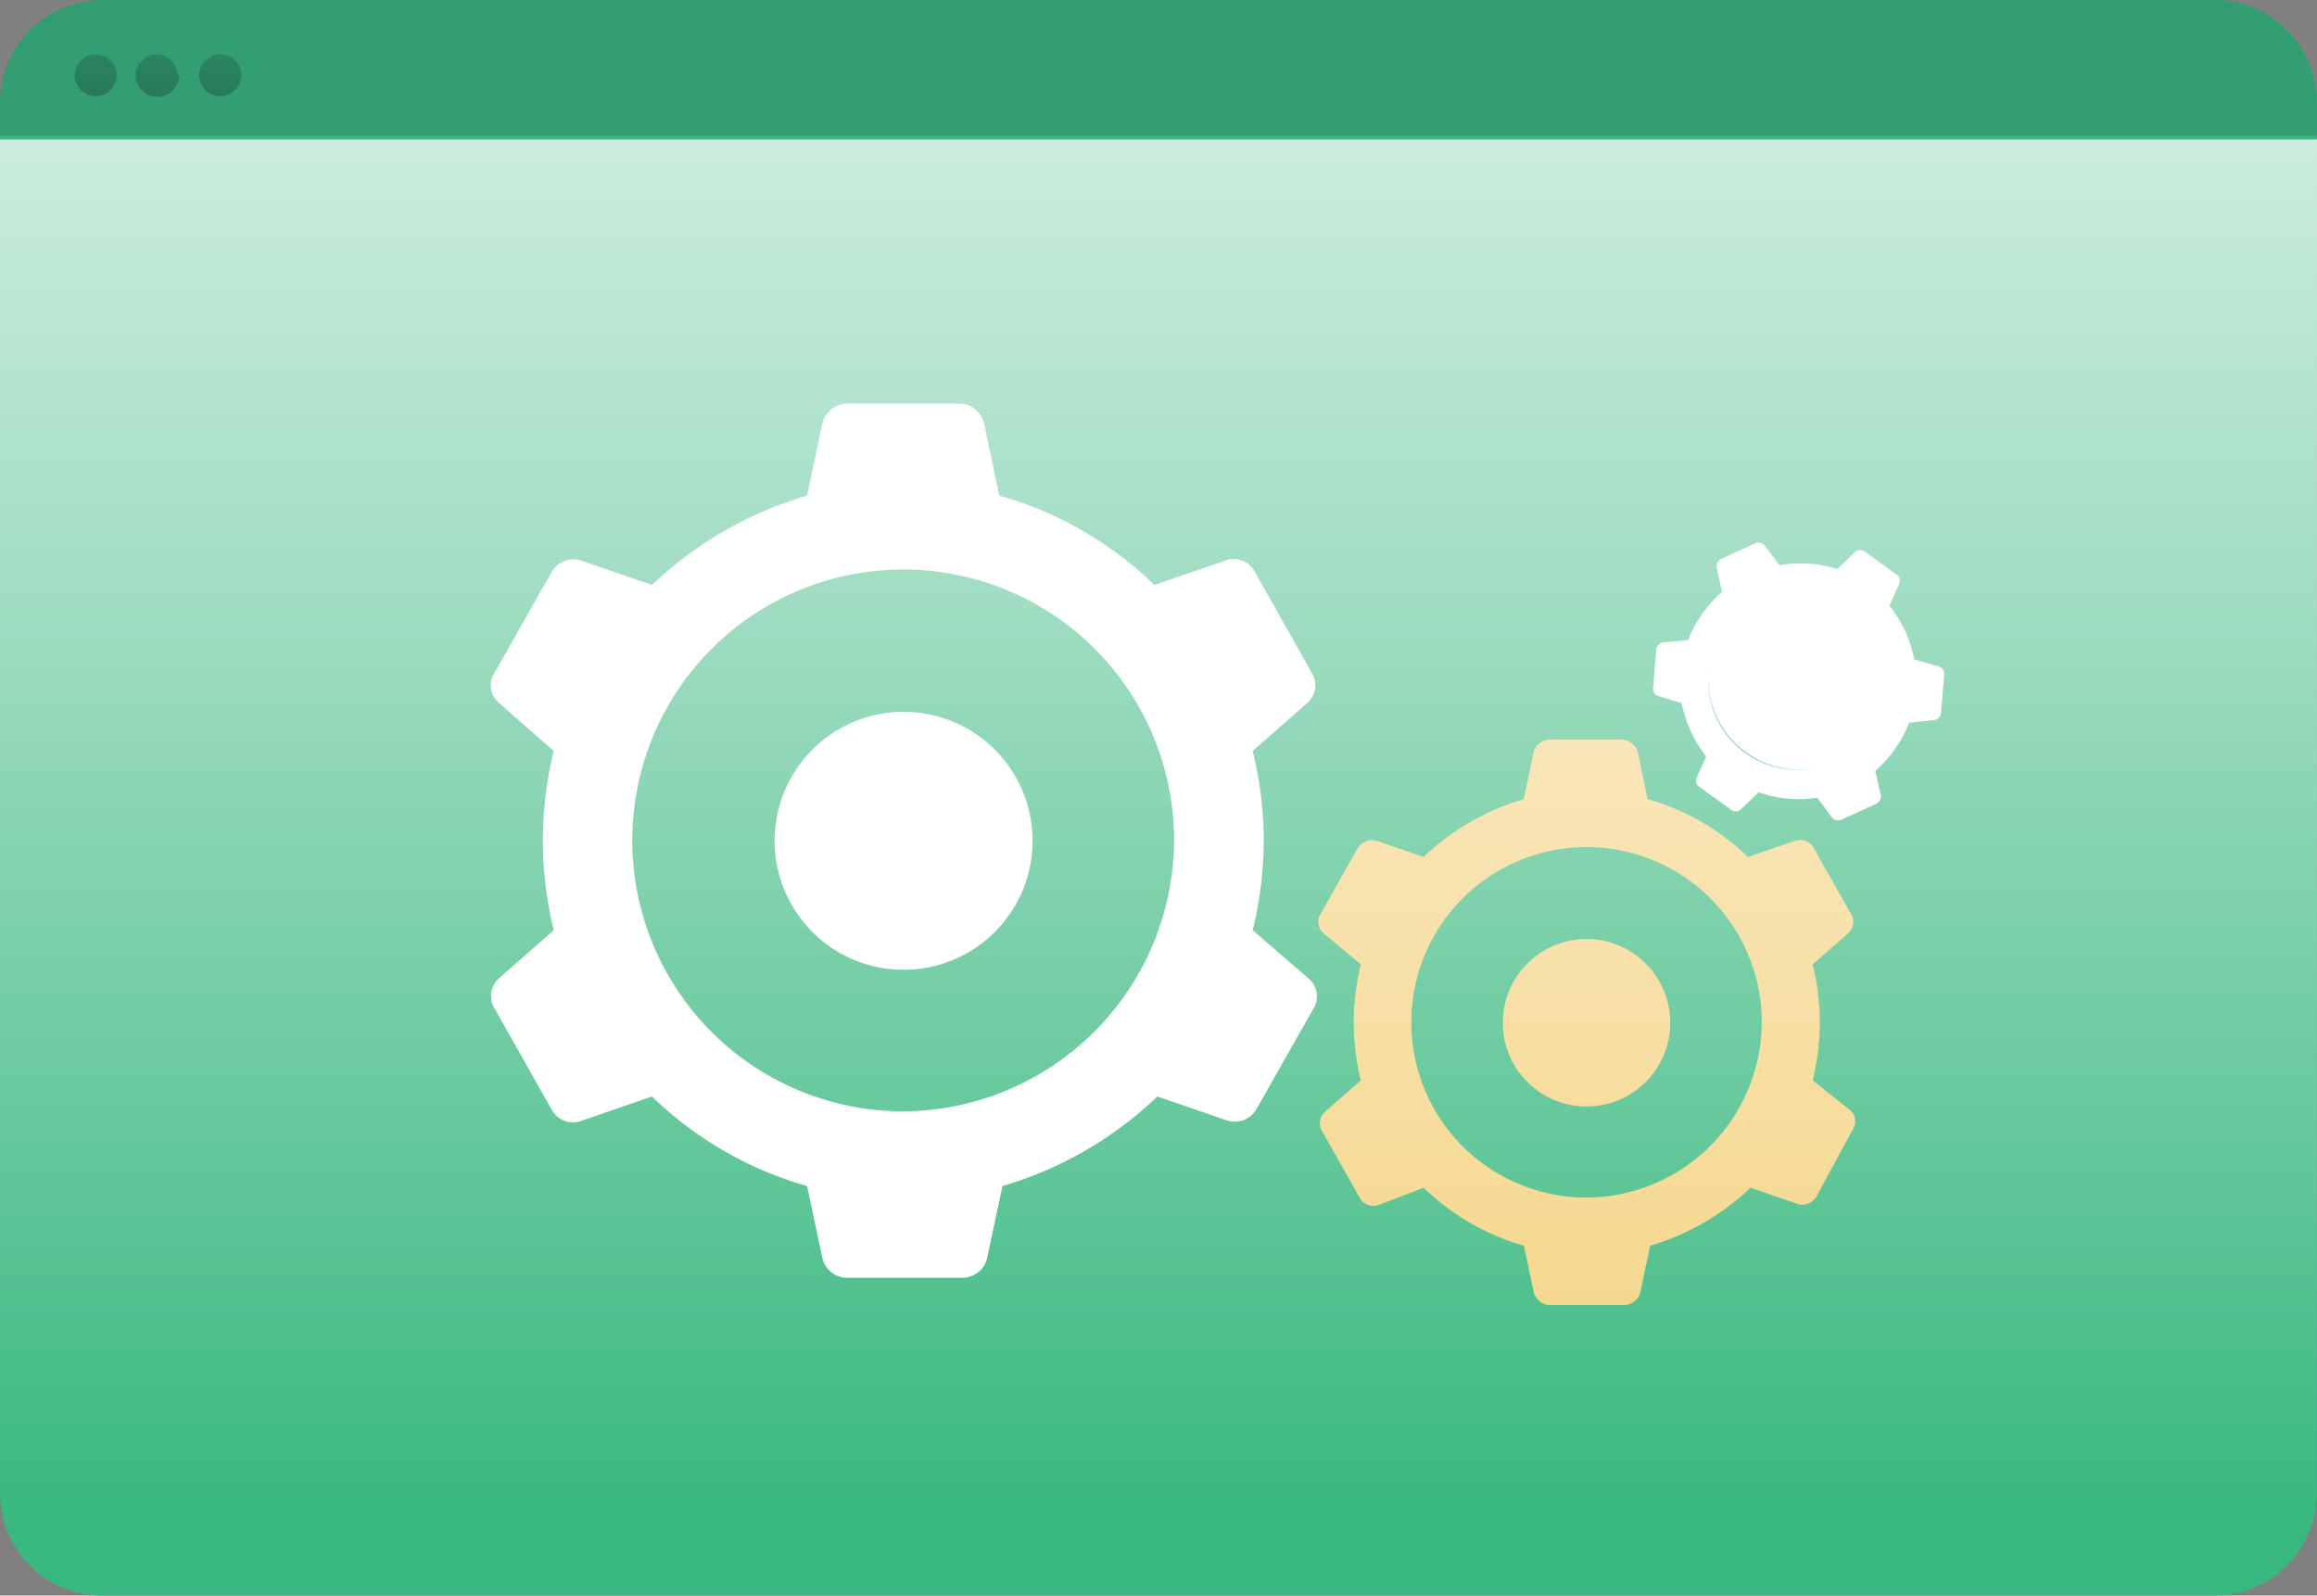 <svg xmlns="http://www.w3.org/2000/svg" xmlns:xlink="http://www.w3.org/1999/xlink" viewBox="0 0 110.67 76.21"><rect x="0" y="0" width="110.67" height="76.21" fill="#808080" stroke="none"/><defs><style>.cls-1{fill:#38b87e;}.cls-2{fill:#1d2741;opacity:0.18;isolation:isolate;}.cls-3{fill:url(#linear-gradient);}.cls-4{fill:url(#linear-gradient-2);}.cls-5{fill:url(#linear-gradient-3);}.cls-6{fill:#fff;}.cls-7{fill:#f4d280;}.cls-8{fill:url(#linear-gradient-4);}</style><linearGradient id="linear-gradient" x1="4.65" y1="-174.45" x2="4.1" y2="-150.9" gradientTransform="translate(0.01 172.8)" gradientUnits="userSpaceOnUse"><stop offset="0" stop-opacity="0"/><stop offset="0.91" stop-opacity="0.8"/><stop offset="1"/></linearGradient><linearGradient id="linear-gradient-2" x1="7.62" y1="-174.38" x2="7.08" y2="-150.84" xlink:href="#linear-gradient"/><linearGradient id="linear-gradient-3" x1="10.6" y1="-174.31" x2="10.05" y2="-150.77" xlink:href="#linear-gradient"/><linearGradient id="linear-gradient-4" x1="55.34" y1="72.47" x2="55.34" y2="-33.54" gradientUnits="userSpaceOnUse"><stop offset="0" stop-color="#fff" stop-opacity="0"/><stop offset="0.2" stop-color="#fff" stop-opacity="0.26"/><stop offset="0.41" stop-color="#fff" stop-opacity="0.52"/><stop offset="0.61" stop-color="#fff" stop-opacity="0.73"/><stop offset="0.78" stop-color="#fff" stop-opacity="0.88"/><stop offset="0.91" stop-color="#fff" stop-opacity="0.97"/><stop offset="1" stop-color="#fff"/></linearGradient></defs><title>edit-profile</title><g id="Layer_2" data-name="Layer 2"><g id="Layer_1-2" data-name="Layer 1"><path class="cls-1" d="M110.66,4.88V71.33a4.88,4.88,0,0,1-4.88,4.88H4.9A4.88,4.88,0,0,1,0,71.35V4.88A4.89,4.89,0,0,1,4.88,0H105.77a4.88,4.88,0,0,1,4.89,4.88Z"/><path class="cls-2" d="M110.66,4.88V6.49H0V4.88A4.88,4.88,0,0,1,4.88,0H105.77a4.88,4.88,0,0,1,4.89,4.88Z"/><path class="cls-3" d="M5.57,3.59a1,1,0,1,1-1-1h0a1,1,0,0,1,1,1Z"/><path class="cls-4" d="M8.55,3.59a1,1,0,1,1-2.07,0,1,1,0,0,1,1-1h0a1,1,0,0,1,1,1Z"/><path class="cls-5" d="M11.52,3.59a1,1,0,1,1-1-1h0a1,1,0,0,1,1,1Z"/><path class="cls-6" d="M59.83,44.43a17.55,17.55,0,0,0,0-8.56l2.61-2.29a1.14,1.14,0,0,0,.21-1.46l-2.71-4.8a1.16,1.16,0,0,0-1.46-.53l-3.34,1.15a17.48,17.48,0,0,0-7.41-4.27L47,20.22a1.22,1.22,0,0,0-1.15-.94H40.43a1.23,1.23,0,0,0-1.15.94l-.73,3.45a18.17,18.17,0,0,0-7.41,4.27l-3.33-1.15a1.2,1.2,0,0,0-1.46.53l-2.72,4.8a1.1,1.1,0,0,0,.21,1.46l2.61,2.29a17.87,17.87,0,0,0,0,8.56l-2.61,2.29a1.14,1.14,0,0,0-.21,1.46L26.35,53a1.16,1.16,0,0,0,1.46.52l3.33-1.15a17.52,17.52,0,0,0,7.41,4.28l.73,3.44a1.22,1.22,0,0,0,1.15.94H46a1.22,1.22,0,0,0,1.15-.94l.73-3.44a18,18,0,0,0,7.4-4.28l3.34,1.15A1.2,1.2,0,0,0,60,53l2.72-4.8a1.11,1.11,0,0,0-.21-1.46ZM43.14,53.08A12.94,12.94,0,1,1,56.08,40.15,13,13,0,0,1,43.14,53.08Z"/><path class="cls-6" d="M43.14,34A6.16,6.16,0,1,1,37,40.15,6.16,6.16,0,0,1,43.14,34Z"/><path class="cls-7" d="M86.58,51.6a11.45,11.45,0,0,0,0-5.54l1.69-1.48a.73.73,0,0,0,.13-.95l-1.75-3.1a.76.76,0,0,0-1-.34l-2.16.74a11.35,11.35,0,0,0-4.79-2.76l-.47-2.23a.8.8,0,0,0-.74-.61H74a.8.8,0,0,0-.75.61l-.47,2.23A11.8,11.8,0,0,0,68,40.93l-2.16-.74a.79.79,0,0,0-1,.34l-1.75,3.1a.72.72,0,0,0,.13.95L65,46.06a11.45,11.45,0,0,0,0,5.54l-1.69,1.48a.74.74,0,0,0-.13,1l1.75,3.1a.75.75,0,0,0,1,.34L68,56.73a11.37,11.37,0,0,0,4.79,2.77l.47,2.22a.8.8,0,0,0,.75.61H77.6a.8.8,0,0,0,.75-.61l.47-2.22a11.82,11.82,0,0,0,4.79-2.77l2.16.74a.78.78,0,0,0,1-.34L88.47,54a.72.72,0,0,0-.13-1Zm-10.8,5.6a8.37,8.37,0,1,1,8.37-8.37A8.41,8.41,0,0,1,75.78,57.2Z"/><path class="cls-7" d="M75.78,44.85a4,4,0,1,1-4,4A4,4,0,0,1,75.78,44.85Z"/><path class="cls-6" d="M91.43,31.49A6.22,6.22,0,0,0,91,30.14a6.38,6.38,0,0,0-.75-1.2l.46-1.05a.36.36,0,0,0-.14-.46L89.1,26.37a.38.38,0,0,0-.5,0l-.84.81A5.75,5.75,0,0,0,85,27l-.7-.93a.4.4,0,0,0-.47-.12l-1.62.75a.4.4,0,0,0-.21.44l.25,1.13a6,6,0,0,0-1.62,2.3l-1.15.11a.4.4,0,0,0-.37.36l-.15,1.81a.35.35,0,0,0,.27.4l1.09.33a6.86,6.86,0,0,0,.44,1.35,6,6,0,0,0,.74,1.2l-.46,1a.37.37,0,0,0,.14.46l1.47,1.06a.37.37,0,0,0,.51,0l.84-.81a5.73,5.73,0,0,0,2.8.26l.69.93a.41.41,0,0,0,.47.12l1.66-.76a.41.41,0,0,0,.21-.44l-.26-1.13a6,6,0,0,0,1.62-2.3l1.16-.12a.39.39,0,0,0,.36-.35l.15-1.81a.36.36,0,0,0-.26-.41Zm-3.79,4.89a4.26,4.26,0,1,1,2.08-5.65A4.28,4.28,0,0,1,87.64,36.38Z"/><path class="cls-6" d="M84.09,28.4A4.4,4.4,0,1,1,82,34.23,4.39,4.39,0,0,1,84.09,28.4Z"/><path class="cls-8" d="M0,6.66V71.05a4.89,4.89,0,0,0,4.9,4.86H105.79A4.88,4.88,0,0,0,110.67,71V6.66Z"/></g></g></svg>